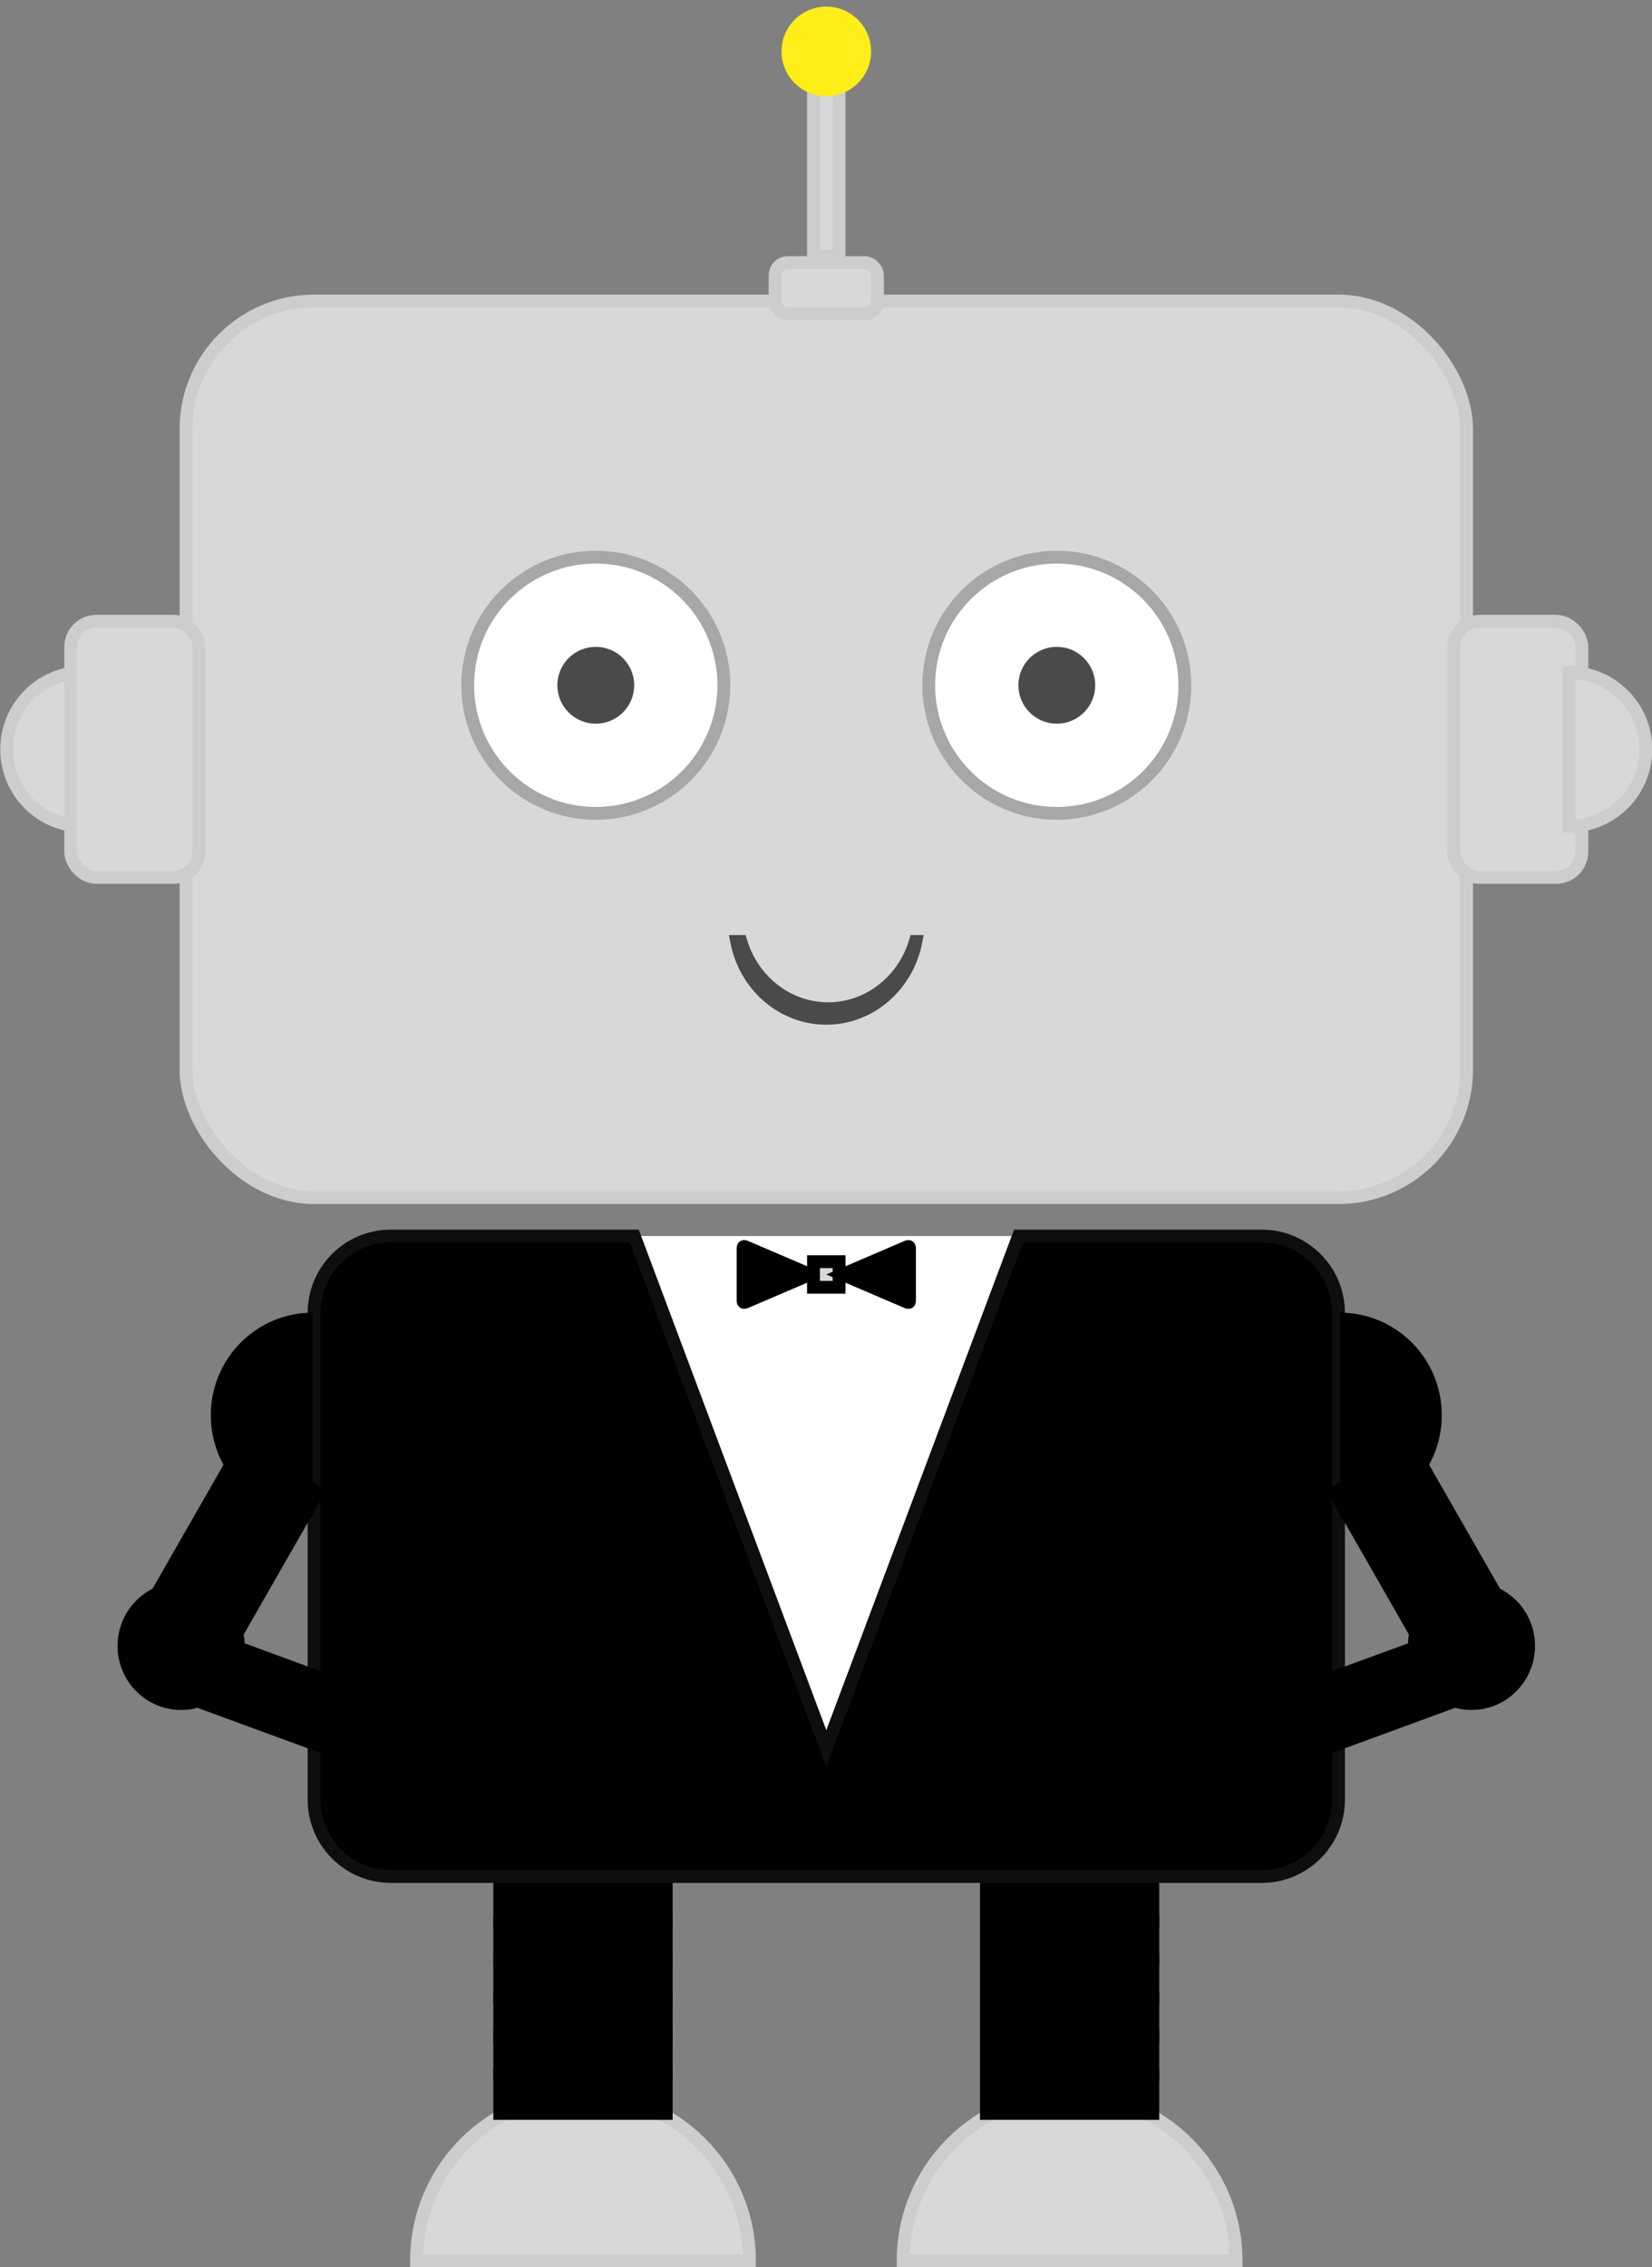 <?xml version="1.0" encoding="UTF-8" standalone="no"?>
<svg width="129px" height="177px" viewBox="0 0 129 177" version="1.1" xmlns="http://www.w3.org/2000/svg" xmlns:xlink="http://www.w3.org/1999/xlink" xmlns:sketch="http://www.bohemiancoding.com/sketch/ns">
    <rect x="0" y="0" width="129" height="177" fill="#808080" stroke="none"/>
    <!-- Generator: Sketch 3.3.2 (12043) - http://www.bohemiancoding.com/sketch -->
    <title>Group</title>
    <desc>Created with Sketch.</desc>
    <defs>
        <path id="path-1" d="M15.877,16.984 C11.493,16.984 7.938,13.403 7.938,8.984 C7.938,4.566 11.493,0.984 15.877,0.984 L15.877,16.984 L15.877,16.984 Z"></path>
        <path id="path-2" d="M15.877,16.984 C11.493,16.984 7.938,13.403 7.938,8.984 C7.938,4.566 11.493,0.984 15.877,0.984 L15.877,16.984 L15.877,16.984 Z"></path>
    </defs>
    <g id="Page-1" stroke="none" stroke-width="1" fill="none" fill-rule="evenodd" sketch:type="MSPage">
        <g id="App-(Home)" sketch:type="MSArtboardGroup" transform="translate(-1003, -480)">
            <g id="Group" sketch:type="MSLayerGroup" transform="translate(1003, 481)">
                <rect id="Rectangle-397" stroke="#CECCCC" fill="#D8D8D8" sketch:type="MSShapeGroup" x="63.523" y="6.016" width="2" height="13"></rect>
                <path d="M6.473,63.5 C3.184,63.5 0.519,60.814 0.519,57.5 C0.519,54.186 3.184,51.5 6.473,51.5 L6.473,63.5 L6.473,63.5 Z" id="Oval-526" stroke="#CECCCC" fill="#D8D8D8" sketch:type="MSShapeGroup"></path>
                <circle id="Oval-527" stroke="#FFEE19" fill="#FFEE18" sketch:type="MSShapeGroup" cx="64.523" cy="3.016" r="3"></circle>
                <rect id="Rectangle-391" stroke="#CECCCC" fill="#D8D8D8" sketch:type="MSShapeGroup" x="14.523" y="22.5" width="100" height="70" rx="10"></rect>
                <rect id="Rectangle-392" stroke="#CECCCC" fill="#D8D8D8" sketch:type="MSShapeGroup" x="113.523" y="47.5" width="10" height="20" rx="2"></rect>
                <rect id="Rectangle-392" stroke="#CECCCC" fill="#D8D8D8" sketch:type="MSShapeGroup" x="5.523" y="47.5" width="10" height="20" rx="2"></rect>
                <path d="M122.523,51.5 C125.836,51.5 128.523,54.186 128.523,57.5 C128.523,60.814 125.836,63.5 122.523,63.5 L122.523,51.5 Z" id="Oval-525" stroke="#CECCCC" fill="#D8D8D8" sketch:type="MSShapeGroup"></path>
                <rect id="Rectangle-396" stroke="#CECCCC" fill="#D8D8D8" sketch:type="MSShapeGroup" x="60.523" y="19.5" width="8" height="4" rx="1"></rect>
                <path d="M71.523,72.5 C70.861,75.924 67.978,78.5 64.523,78.5 C61.067,78.5 58.185,75.924 57.523,72.5 L57.85,72.5 C58.76,75.543 61.467,77.75 64.666,77.75 C67.864,77.75 70.571,75.543 71.481,72.5 L71.523,72.5 Z" id="Oval-11" stroke="#4A4A4A" sketch:type="MSShapeGroup"></path>
                <path d="M82.523,62.5 C88.046,62.5 92.523,58.023 92.523,52.5 C92.523,46.977 88.046,42.5 82.523,42.5 C77,42.5 72.523,46.977 72.523,52.5 C72.523,58.023 77,62.5 82.523,62.5 Z" id="Oval-9" stroke="#A7A7A7" fill="#FFFFFF" sketch:type="MSShapeGroup"></path>
                <ellipse id="Oval-3" stroke="#A7A7A7" fill="#FFFFFF" sketch:type="MSShapeGroup" cx="46.523" cy="52.5" rx="10" ry="10"></ellipse>
                <circle id="Oval-2" stroke="#4A4A4A" stroke-width="2" fill="#4A4A4A" sketch:type="MSShapeGroup" cx="46.523" cy="52.5" r="2"></circle>
                <circle id="Oval-2" stroke="#4A4A4A" stroke-width="2" fill="#4A4A4A" sketch:type="MSShapeGroup" cx="82.523" cy="52.5" r="2"></circle>
                <path d="M58.523,175.5 C58.523,168.32 52.702,162.5 45.523,162.5 C38.343,162.5 32.523,168.32 32.523,175.5 L58.523,175.5 Z" id="Oval-69" stroke="#CECCCC" fill="#D8D8D8" sketch:type="MSShapeGroup"></path>
                <path d="M96.523,175.5 C96.523,168.32 90.702,162.5 83.523,162.5 C76.343,162.5 70.523,168.32 70.523,175.5 L96.523,175.5 Z" id="Oval-69" stroke="#CECCCC" fill="#D8D8D8" sketch:type="MSShapeGroup"></path>
                <rect id="Rectangle-301" fill="#000000" sketch:type="MSShapeGroup" x="38.523" y="145.5" width="14" height="4"></rect>
                <rect id="Rectangle-301" fill="#000000" sketch:type="MSShapeGroup" x="76.523" y="145.5" width="14" height="4"></rect>
                <rect id="Rectangle-301" fill="#000000" sketch:type="MSShapeGroup" x="38.523" y="148.5" width="14" height="4"></rect>
                <rect id="Rectangle-301" fill="#000000" sketch:type="MSShapeGroup" x="76.523" y="148.5" width="14" height="4"></rect>
                <rect id="Rectangle-301" fill="#000000" sketch:type="MSShapeGroup" x="38.523" y="151.5" width="14" height="4"></rect>
                <rect id="Rectangle-301" fill="#000000" sketch:type="MSShapeGroup" x="76.523" y="151.5" width="14" height="4"></rect>
                <rect id="Rectangle-301" fill="#000000" sketch:type="MSShapeGroup" x="38.523" y="154.5" width="14" height="4"></rect>
                <rect id="Rectangle-301" fill="#000000" sketch:type="MSShapeGroup" x="76.523" y="154.5" width="14" height="4"></rect>
                <rect id="Rectangle-301" fill="#000000" sketch:type="MSShapeGroup" x="38.523" y="157.5" width="14" height="4"></rect>
                <rect id="Rectangle-301" fill="#000000" sketch:type="MSShapeGroup" x="76.523" y="157.5" width="14" height="4"></rect>
                <rect id="Rectangle-301" fill="#000000" sketch:type="MSShapeGroup" x="38.523" y="160.5" width="14" height="4"></rect>
                <rect id="Rectangle-301" fill="#000000" sketch:type="MSShapeGroup" x="76.523" y="160.5" width="14" height="4"></rect>
                <rect id="Rectangle-35" fill="#FFFFFF" sketch:type="MSShapeGroup" x="24.523" y="95.5" width="80" height="50" rx="6"></rect>
                <g transform="translate(24.523, 95.5)" sketch:type="MSShapeGroup">
                    <path d="M0,6.006 C0,2.689 2.677,0 5.991,0 L25.01,0 L40,40 L55.011,0 L73.999,0 C77.313,0 80,2.688 80,6.006 L80,43.994 C80,47.311 77.315,50 74.003,50 L5.997,50 C2.685,50 0,47.312 0,43.994 L0,6.006 Z" id="Rectangle-1" stroke="#0E0E0E" fill="#000000"></path>
                    <g id="Fliege" transform="translate(33, 0)">
                        <path d="M0,0.991 C0,0.444 0.417,0.179 0.915,0.392 L7,3 L0.915,5.608 C0.41,5.824 0,5.549 0,5.009 L0,0.991 Z" id="Rectangle-2" fill="#000000"></path>
                        <rect id="Rectangle-4" stroke="#000000" fill="#D8D8D8" x="6" y="2" width="2" height="2"></rect>
                        <path d="M13.085,0.392 C13.59,0.176 14,0.451 14,0.991 L14,5.009 C14,5.556 13.583,5.821 13.085,5.608 L7,3 L13.085,0.392 Z" id="Rectangle-2" fill="#000000"></path>
                    </g>
                </g>
                <g id="Oval-528-+-Rectangle-404-+-Oval-537" transform="translate(110.023, 118.5) scale(-1, 1) translate(-110.023, -118.5) translate(99.523, 100.5)">
                    <g id="Oval-528">
                        <use fill="#000000" fill-rule="evenodd" sketch:type="MSShapeGroup" xlink:href="#path-1"></use>
                        <use fill="none" xlink:href="#path-1"></use>
                    </g>
                    <path d="M2.879,23.419 L9.754,27.419 L16.967,14.829 L10.092,10.829 L2.879,23.419 L2.879,23.419 Z" id="Rectangle-404" fill="#000000" sketch:type="MSShapeGroup"></path>
                    <path d="M4.192,24.455 L2.156,30.094 L17.827,35.842 L19.864,30.204 L4.192,24.455 L4.192,24.455 Z" id="Rectangle-404" fill="#000000" sketch:type="MSShapeGroup"></path>
                    <path d="M5.274,31.987 C8.007,32.18 10.378,30.103 10.569,27.348 C10.76,24.593 8.699,22.204 5.966,22.011 C3.232,21.819 0.862,23.896 0.67,26.65 C0.479,29.405 2.54,31.794 5.274,31.987 L5.274,31.987 Z" id="Oval-537" fill="#000000" sketch:type="MSShapeGroup"></path>
                </g>
                <g id="Oval-528-+-Rectangle-404-+-Oval-538" transform="translate(19.023, 118.5) scale(-1, 1) translate(-19.023, -118.5) translate(8.523, 100.5)">
                    <g transform="translate(10.5, 18) scale(-1, 1) translate(-10.5, -18) ">
                        <g id="Oval-528">
                            <use fill="#000000" fill-rule="evenodd" sketch:type="MSShapeGroup" xlink:href="#path-2"></use>
                            <use fill="none" xlink:href="#path-2"></use>
                        </g>
                        <path d="M2.879,23.419 L9.754,27.419 L16.967,14.829 L10.092,10.829 L2.879,23.419 L2.879,23.419 Z" id="Rectangle-404" fill="#000000" sketch:type="MSShapeGroup"></path>
                        <path d="M4.192,24.455 L2.156,30.094 L17.827,35.842 L19.864,30.204 L4.192,24.455 L4.192,24.455 Z" id="Rectangle-404" fill="#000000" sketch:type="MSShapeGroup"></path>
                        <path d="M5.274,31.987 C8.007,32.18 10.378,30.103 10.569,27.348 C10.76,24.593 8.699,22.204 5.966,22.011 C3.232,21.819 0.862,23.896 0.67,26.65 C0.479,29.405 2.54,31.794 5.274,31.987 L5.274,31.987 Z" id="Oval-537" fill="#000000" sketch:type="MSShapeGroup"></path>
                    </g>
                </g>
            </g>
        </g>
    </g>
</svg>